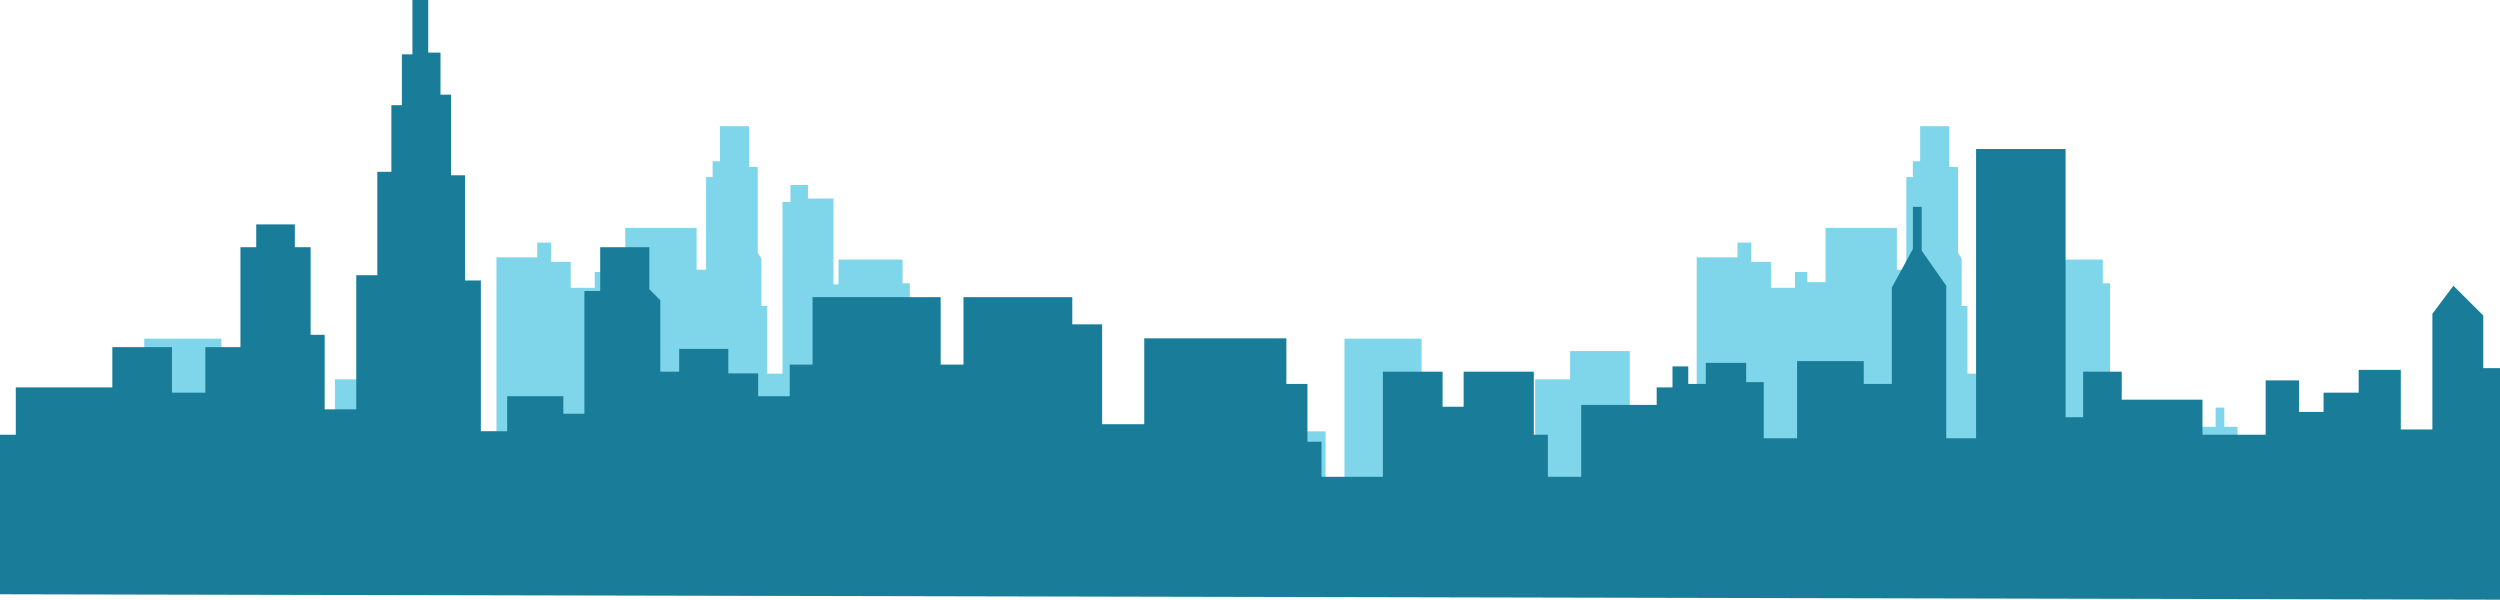 <svg id="buildings" xmlns="http://www.w3.org/2000/svg" viewBox="0 0 1321.66 317.02"><defs><style>.cls-1{fill:#7fd5e9;}.cls-2{fill:#197d9a;}</style></defs><title>city</title><polygon class="cls-1" points="1304.06 279.4 1304.06 283.58 1297.13 283.58 1297.13 272.23 1290.21 272.23 1290.21 257.89 1264.43 257.89 1264.43 266.85 1259.81 266.85 1259.81 274.62 1255.19 274.62 1255.19 236.38 1244.42 236.38 1244.42 242.36 1227.49 242.36 1227.49 250.72 1222.1 250.72 1222.1 238.18 1195.94 238.18 1195.94 258.49 1182.86 258.49 1182.86 225.63 1175.93 225.63 1175.93 215.47 1171.32 215.47 1171.32 225.63 1156.7 225.63 1156.7 219.06 1152.08 219.06 1152.08 228.62 1146.69 228.62 1146.69 266.25 1140.54 266.25 1140.54 225.63 1135.92 225.63 1135.92 218.46 1129.77 218.46 1129.77 226.83 1126.69 226.83 1126.69 249.53 1123.99 249.53 1123.99 278.8 1120.15 278.8 1120.15 262.67 1115.53 262.67 1115.53 149.77 1111.68 149.77 1111.68 137.23 1077.83 137.23 1077.83 150.36 1075.13 150.36 1075.13 104.96 1061.67 104.96 1061.67 97.8 1052.43 97.8 1052.43 106.76 1048.2 106.76 1048.2 197.55 1040.12 197.55 1040.12 161.72 1037.04 161.72 1037.04 136.62 1035.12 133.64 1035.12 88.24 1030.5 88.24 1030.5 66.73 1015.11 66.73 1015.11 85.25 1011.26 85.25 1011.26 93.62 1007.8 93.62 1007.8 142.6 1002.8 142.6 1002.8 120.5 965.09 120.5 965.09 149.17 955.48 149.17 955.48 143.79 948.94 143.79 948.94 152.16 936.24 152.16 936.24 138.42 925.85 138.42 925.85 128.26 918.54 128.26 918.54 136.03 896.99 136.03 896.99 228.02 885.84 228.02 885.84 237.58 880.07 237.58 880.07 246.24 865.06 246.24 865.06 266.85 861.6 266.85 861.6 185.61 830.05 185.61 830.05 200.54 811.58 200.54 811.58 252.51 799.65 252.51 799.65 246.24 791.19 246.24 791.19 236.98 768.1 236.98 768.1 246.24 756.18 246.24 756.18 253.71 751.56 253.71 751.56 179.04 710.78 179.04 710.78 260.28 700.77 260.28 700.77 228.02 683.84 228.02 683.84 267.45 673.16 267.45 673.16 279.4 669.53 279.4 669.53 283.58 662.6 283.58 662.6 272.23 655.68 272.23 655.68 257.89 629.9 257.89 629.9 266.85 625.28 266.85 625.28 274.62 620.67 274.62 620.67 236.38 609.89 236.38 609.89 242.36 592.96 242.36 592.96 250.72 587.58 250.72 587.58 238.18 561.41 238.18 561.41 258.49 548.33 258.49 548.33 225.63 541.41 225.63 541.41 215.47 536.79 215.47 536.79 225.63 522.17 225.63 522.17 219.06 517.55 219.06 517.55 228.62 512.17 228.62 512.17 266.25 506.01 266.25 506.01 225.63 501.39 225.63 501.39 218.46 495.24 218.46 495.24 226.83 492.16 226.83 492.16 249.53 489.47 249.53 489.47 278.8 485.62 278.8 485.62 262.67 481 262.67 481 149.77 477.15 149.77 477.15 137.23 443.3 137.23 443.3 150.36 440.61 150.36 440.61 104.96 427.14 104.96 427.14 97.8 417.9 97.8 417.9 106.76 413.67 106.76 413.67 197.55 405.59 197.55 405.59 161.72 402.51 161.72 402.51 136.62 400.59 133.64 400.59 88.24 395.98 88.24 395.98 66.73 380.58 66.73 380.58 85.25 376.74 85.25 376.74 93.62 373.27 93.62 373.27 142.6 368.27 142.6 368.27 120.5 330.57 120.5 330.57 149.17 320.95 149.17 320.95 143.79 314.41 143.79 314.41 152.16 301.71 152.16 301.71 138.42 291.32 138.42 291.32 128.26 284.01 128.26 284.01 136.03 262.47 136.03 262.47 228.02 251.31 228.02 251.31 237.58 245.54 237.58 245.54 246.24 230.53 246.24 230.53 266.85 227.07 266.85 227.07 185.61 195.52 185.61 195.52 200.54 177.05 200.54 177.05 252.51 165.13 252.51 165.13 246.24 156.66 246.24 156.66 236.98 133.58 236.98 133.58 246.24 121.65 246.24 121.65 253.71 117.03 253.71 117.03 179.04 76.25 179.04 76.25 260.28 66.25 260.28 66.25 228.02 49.32 228.02 49.32 267.45 38.63 267.45 38.63 313.45 673.16 313.45 684.92 313.45 1319.44 313.45 1319.44 279.4 1304.06 279.4"/><polygon class="cls-2" points="1312.82 194.62 1312.82 166.81 1297.04 151.06 1285.91 165.89 1285.91 227.06 1269.21 227.06 1269.21 195.54 1246.94 195.54 1246.94 207.59 1228.38 207.59 1228.38 217.78 1215.4 217.78 1215.4 201.1 1197.77 201.1 1197.77 229.83 1164.37 229.83 1164.37 211.3 1121.69 211.3 1121.69 196.47 1101.28 196.47 1101.28 220.57 1092 220.57 1092 78.77 1044.68 78.77 1044.68 231.69 1028.91 231.69 1028.91 151.06 1015.92 132.52 1015.92 109.35 1011.28 109.35 1011.28 131.6 1000.15 151.99 1000.15 202.96 985.3 202.96 985.3 190.91 950.05 190.91 950.05 231.69 932.42 231.69 932.42 202.03 923.14 202.03 923.14 191.83 901.8 191.83 901.8 202.96 892.53 202.96 892.53 193.69 884.18 193.69 884.18 204.81 875.83 204.81 875.83 214.08 835.93 214.08 835.93 252.07 818.3 252.07 818.3 229.83 810.88 229.83 810.88 196.47 773.77 196.47 773.77 215.01 762.64 215.01 762.64 196.47 731.09 196.47 731.09 252.07 698.62 252.07 698.62 233.54 691.2 233.54 691.2 202.96 680.06 202.96 680.06 178.86 604.92 178.86 604.92 224.27 582.65 224.27 582.65 171.45 566.88 171.45 566.88 157.08 509.35 157.08 509.35 192.76 497.3 192.76 497.3 157.08 429.57 157.08 429.57 192.76 417.5 192.76 417.5 209.45 400.81 209.45 400.81 197.4 385.03 197.4 385.03 184.42 359.05 184.42 359.05 196.47 349.08 196.47 349.08 158.71 343.28 152.91 343.28 130.67 317.3 130.67 317.3 153.84 308.95 153.84 308.95 218.71 297.82 218.71 297.82 209.45 268.13 209.45 268.13 227.98 254.21 227.98 254.21 148.28 245.86 148.28 245.86 92.67 238.44 92.67 238.44 50.04 232.87 50.04 232.87 27.8 226.38 27.8 226.38 0 218.03 0 218.03 28.73 212.46 28.73 212.46 55.6 206.9 55.6 206.9 90.82 199.47 90.82 199.47 145.5 188.34 145.5 188.34 216.4 171.64 216.4 171.64 177.01 164.22 177.01 164.22 130.67 155.87 130.67 155.87 118.62 135.46 118.62 135.46 130.67 127.11 130.67 127.11 183.5 108.55 183.5 108.55 207.59 90.92 207.59 90.92 183.5 59.38 183.5 59.38 204.81 8.35 204.81 8.35 229.83 0 229.83 0 314.17 1321.66 317.02 1321.66 194.62 1312.82 194.62"/></svg>